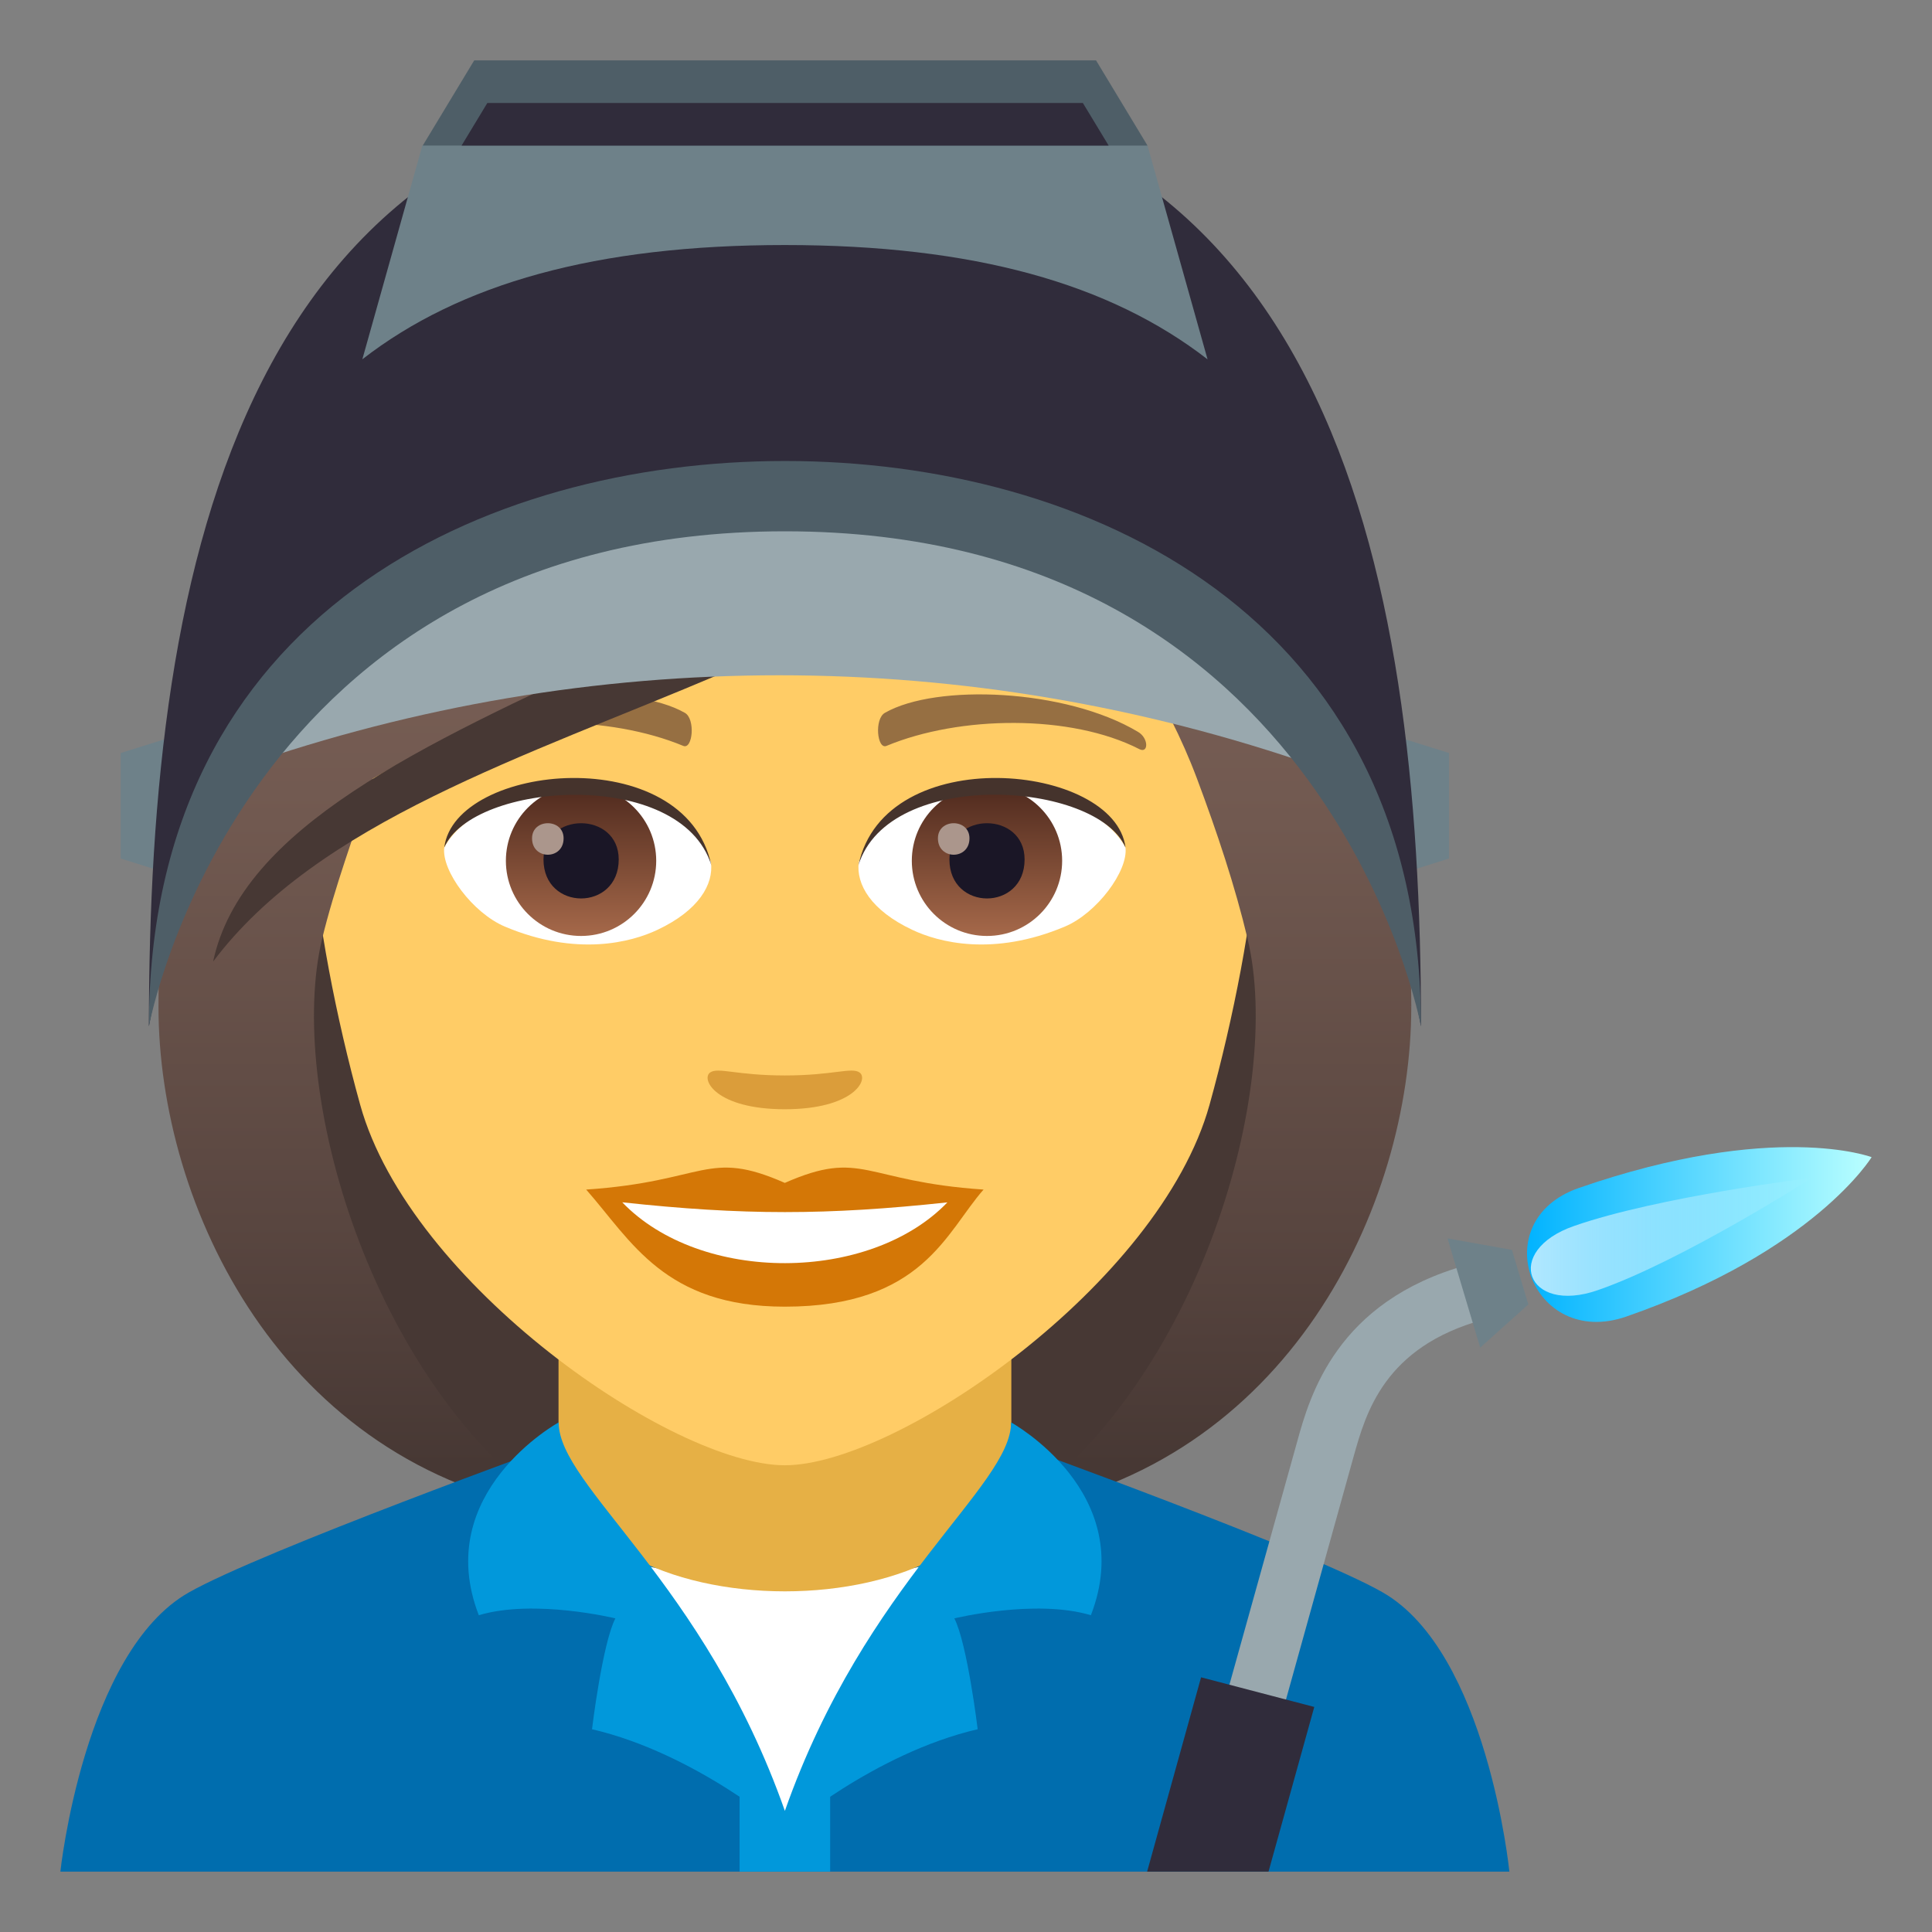 <?xml version="1.0" encoding="utf-8"?>
<!-- Generator: Adobe Illustrator 15.0.0, SVG Export Plug-In . SVG Version: 6.00 Build 0)  -->
<!DOCTYPE svg PUBLIC "-//W3C//DTD SVG 1.1//EN" "http://www.w3.org/Graphics/SVG/1.1/DTD/svg11.dtd">
<svg version="1.1" id="Layer_1" xmlns:x="http://ns.adobe.com/Extensibility/1.0/" xmlns:i="http://ns.adobe.com/AdobeIllustrator/10.0/" xmlns:graph="http://ns.adobe.com/Graphs/1.0/"
	 xmlns="http://www.w3.org/2000/svg" xmlns:xlink="http://www.w3.org/1999/xlink" xmlns:a="http://ns.adobe.com/AdobeSVGViewerExtensions/3.0/"
	 x="0px" y="0px" width="64px" height="64px" viewBox="0 0 64 64" enable-background="new 0 0 64 64" xml:space="preserve">
<rect x="0" y="0" width="64" height="64" fill="#808080" stroke="none"/>
<path fill="#473834" d="M33.582,50.056c15.168-6.066,11.65-20.476,11.65-20.476H6.766c0,0-3.516,14.409,11.648,20.476
	c0,0,3.035,0.759,7.584,0.759C30.549,50.814,33.582,50.056,33.582,50.056z"/>
<linearGradient id="SVGID_1_" gradientUnits="userSpaceOnUse" x1="40.166" y1="50.812" x2="40.166" y2="5.428">
	<stop  offset="0.05" style="stop-color:#473834"/>
	<stop  offset="0.227" style="stop-color:#594640"/>
	<stop  offset="0.52" style="stop-color:#715950"/>
	<stop  offset="0.7" style="stop-color:#7A6056"/>
	<a:midPointStop  offset="0.05" style="stop-color:#473834"/>
	<a:midPointStop  offset="0.4" style="stop-color:#473834"/>
	<a:midPointStop  offset="0.7" style="stop-color:#7A6056"/>
</linearGradient>
<path fill="url(#SVGID_1_)" d="M41.332,31.118c1.172,4.932-1.553,14.6-7.75,18.938c9.102-1.517,13.168-10.11,13.168-16.704
	L41.332,31.118z"/>
<linearGradient id="SVGID_2_" gradientUnits="userSpaceOnUse" x1="1768.98" y1="50.812" x2="1768.98" y2="5.428" gradientTransform="matrix(-1 0 0 1 1780.814 0)">
	<stop  offset="0.05" style="stop-color:#473834"/>
	<stop  offset="0.227" style="stop-color:#594640"/>
	<stop  offset="0.52" style="stop-color:#715950"/>
	<stop  offset="0.7" style="stop-color:#7A6056"/>
	<a:midPointStop  offset="0.05" style="stop-color:#473834"/>
	<a:midPointStop  offset="0.4" style="stop-color:#473834"/>
	<a:midPointStop  offset="0.7" style="stop-color:#7A6056"/>
</linearGradient>
<path fill="url(#SVGID_2_)" d="M10.666,31.118c-1.172,4.932,1.555,14.6,7.752,18.938C9.316,48.539,5.25,39.945,5.25,33.352
	L10.666,31.118z"/>
<path fill="#006DAE" d="M6.255,52.752c2.401-1.365,12.363-4.969,12.363-4.969h14.84c0,0,9.955,3.596,12.343,4.965
	C49.271,54.732,50,62,50,62H2C2,62,2.774,54.729,6.255,52.752z"/>
<rect x="24.5" y="54.484" fill="#0198DB" width="3" height="7.516"/>
<path fill="#FFFFFF" d="M32.239,51.434c-1.915,0.602-4.032,0.945-6.239,0.945c-2.205,0-4.326-0.344-6.239-0.945L26,60.257
	L32.239,51.434z"/>
<path fill="#E6B045" d="M18.502,47.947c0,6.358,15,6.358,15,0c0-2.164,0-7.035,0-7.035h-15
	C18.502,40.912,18.502,45.783,18.502,47.947z"/>
<path fill="#0198DB" d="M33.494,47.119c0,2.123-4.815,5.253-7.494,12.869c-2.681-7.616-7.494-10.746-7.494-12.869
	c0,0-4.22,2.318-2.645,6.387c1.842-0.55,4.524,0.105,4.524,0.105c-0.431,0.835-0.774,3.672-0.774,3.672
	C23.051,58.082,26,60.632,26,60.632s2.949-2.55,6.387-3.349c0,0-0.344-2.837-0.773-3.672c0,0,2.684-0.655,4.523-0.105
	C37.714,49.438,33.494,47.119,33.494,47.119z"/>
<path fill="#FFCC66" d="M26,7.59c-11.006,0-16.307,8.962-15.645,20.485c0.137,2.315,0.781,5.656,1.576,8.52
	C13.582,42.546,22.291,48.539,26,48.539c3.707,0,12.416-5.993,14.068-11.944c0.795-2.863,1.439-6.204,1.574-8.52
	C42.305,16.552,37.006,7.59,26,7.59z"/>
<path fill="#D47706" d="M25.998,39.185c-2.578-1.135-2.6-0.047-6.58,0.221c1.494,1.697,2.594,3.879,6.578,3.879
	c4.574,0,5.348-2.479,6.586-3.879C28.596,39.138,28.58,38.05,25.998,39.185z"/>
<path fill="#FFFFFF" d="M20.613,39.828c2.6,2.705,8.205,2.669,10.771,0.002C27.383,40.26,24.615,40.26,20.613,39.828z"/>
<path fill="#966F42" d="M37.693,24.241c-2.391-1.426-6.68-1.6-8.377-0.629c-0.359,0.196-0.262,1.226,0.049,1.097
	c2.42-1.007,6.107-1.058,8.379,0.108C38.049,24.971,38.057,24.448,37.693,24.241z"/>
<path fill="#966F42" d="M14.305,24.241c2.391-1.426,6.678-1.6,8.379-0.629c0.359,0.196,0.264,1.226-0.049,1.097
	c-2.422-1.007-6.105-1.06-8.381,0.108C13.949,24.971,13.943,24.448,14.305,24.241z"/>
<path fill="#DB9D3A" d="M28.473,35.527c-0.262-0.184-0.877,0.099-2.475,0.099c-1.596,0-2.211-0.282-2.473-0.099
	c-0.314,0.221,0.184,1.218,2.473,1.218S28.789,35.749,28.473,35.527z"/>
<path id="Path_549_" fill="#FFFFFF" d="M23.551,28.564c0.094,0.728-0.4,1.591-1.77,2.237c-0.869,0.412-2.678,0.896-5.055-0.106
	c-1.064-0.448-2.104-1.847-2.01-2.62C16.004,25.646,22.346,25.291,23.551,28.564z"/>
<linearGradient id="Oval_1_" gradientUnits="userSpaceOnUse" x1="-425.493" y1="477.545" x2="-425.493" y2="478.304" gradientTransform="matrix(6.57 0 0 -6.57 2814.78 3168.528)">
	<stop  offset="0" style="stop-color:#A6694A"/>
	<stop  offset="1" style="stop-color:#4F2A1E"/>
	<a:midPointStop  offset="0" style="stop-color:#A6694A"/>
	<a:midPointStop  offset="0.5" style="stop-color:#A6694A"/>
	<a:midPointStop  offset="1" style="stop-color:#4F2A1E"/>
</linearGradient>
<circle id="Oval_62_" fill="url(#Oval_1_)" cx="19.248" cy="28.515" r="2.49"/>
<path id="Path_548_" fill="#1A1626" d="M18.004,28.47c0,1.723,2.492,1.723,2.492,0C20.496,26.87,18.004,26.87,18.004,28.47z"/>
<path id="Path_547_" fill="#AB968C" d="M17.625,27.771c0,0.724,1.045,0.724,1.045,0C18.67,27.103,17.625,27.103,17.625,27.771z"/>
<path id="Path_484_" fill="#45332C" d="M23.563,28.66c-1.012-3.251-7.908-2.771-8.846-0.585
	C15.064,25.276,22.701,24.537,23.563,28.66z"/>
<path id="Path_483_" fill="#FFFFFF" d="M28.447,28.564c-0.092,0.728,0.402,1.591,1.771,2.237c0.869,0.412,2.678,0.896,5.055-0.106
	c1.066-0.448,2.104-1.847,2.01-2.62C35.996,25.646,29.654,25.291,28.447,28.564z"/>
<linearGradient id="Oval_2_" gradientUnits="userSpaceOnUse" x1="-426.145" y1="477.545" x2="-426.145" y2="478.304" gradientTransform="matrix(6.57 0 0 -6.57 2832.511 3168.528)">
	<stop  offset="0" style="stop-color:#A6694A"/>
	<stop  offset="1" style="stop-color:#4F2A1E"/>
	<a:midPointStop  offset="0" style="stop-color:#A6694A"/>
	<a:midPointStop  offset="0.5" style="stop-color:#A6694A"/>
	<a:midPointStop  offset="1" style="stop-color:#4F2A1E"/>
</linearGradient>
<circle id="Oval_61_" fill="url(#Oval_2_)" cx="32.695" cy="28.515" r="2.49"/>
<path id="Path_482_" fill="#1A1626" d="M31.451,28.47c0,1.723,2.49,1.723,2.49,0C33.941,26.87,31.451,26.87,31.451,28.47z"/>
<path id="Path_481_" fill="#AB968C" d="M31.07,27.771c0,0.724,1.045,0.724,1.045,0C32.115,27.103,31.07,27.103,31.07,27.771z"/>
<path id="Path_480_" fill="#45332C" d="M28.438,28.66c1.01-3.249,7.902-2.784,8.846-0.585C36.934,25.276,29.299,24.537,28.438,28.66
	z"/>
<linearGradient id="SVGID_3_" gradientUnits="userSpaceOnUse" x1="26" y1="50.81" x2="26" y2="5.427">
	<stop  offset="0.05" style="stop-color:#473834"/>
	<stop  offset="0.227" style="stop-color:#594640"/>
	<stop  offset="0.52" style="stop-color:#715950"/>
	<stop  offset="0.7" style="stop-color:#7A6056"/>
	<a:midPointStop  offset="0.05" style="stop-color:#473834"/>
	<a:midPointStop  offset="0.4" style="stop-color:#473834"/>
	<a:midPointStop  offset="0.7" style="stop-color:#7A6056"/>
</linearGradient>
<path fill="url(#SVGID_3_)" d="M38.385,9.198c1.258-1.794-9.387-5.582-19.438-3.023C8.908,8.474,5.25,23.515,5.25,33.352
	c0.898,0.712,4.396-1.065,5.416-2.233c0.416-1.722,1.072-3.493,1.684-5.328c7.539-4.365,16.07-5.393,21.992-10.617
	c-0.758,2.275,3.256,5.145,5.309,10.617c0.664,1.774,1.26,3.553,1.682,5.328c1.674,1.54,3.014,2.268,5.418,2.233
	C46.75,25.032,42.41,8.037,38.385,9.198z"/>
<path fill="#473834" d="M7.059,31.855c6.943-9.247,27.438-8.62,31.326-22.657C30.834,20.979,8.955,22.967,7.059,31.855z"/>
<path fill="#99A8AE" d="M43.637,25.398c-11.585-4.038-24.064-4.038-35.647,0c-0.485-1.6-0.968-3.198-1.451-4.798
	c12.525-4.367,26.021-4.367,38.55,0C44.604,22.2,44.12,23.798,43.637,25.398z"/>
<polygon fill="#6E8189" points="4,24.944 4,28.44 6.183,29.125 6.183,24.261 "/>
<polygon fill="#6E8189" points="48,24.944 48,28.44 45.817,29.125 45.817,24.261 "/>
<path fill="#302C3B" d="M47.072,34c0-15.33-3.023-31.319-21.07-31.319C7.954,2.681,4.933,18.67,4.933,34
	c0,0,3.021-18.664,21.069-18.664C44.05,15.336,47.072,34,47.072,34z"/>
<path fill="#6E8189" d="M26,8.117c6.258,0,10.764,1.276,14.002,3.787l-1.989-7.081c-12.011-2.823-24.023,0-24.023,0l-1.987,7.079
	C15.236,9.393,19.744,8.117,26,8.117z"/>
<polygon fill="#4E5E67" points="38.013,4.823 36.308,2 15.709,2 14.004,4.822 "/>
<polygon fill="#302C3B" points="36.726,4.823 35.872,3.412 16.143,3.412 15.29,4.823 "/>
<path fill="#4E5E67" d="M47.072,34c0-13.688-11.139-18.729-21.07-18.729c-9.93,0-21.069,5.042-21.069,18.729
	c0,0,3.021-16.4,21.069-16.4C44.05,17.6,47.072,34,47.072,34z"/>
<path fill="#99A8AE" d="M42.307,57.352l-1.875-0.49l2.535-9.092c0.418-1.517,1.299-4.672,5.639-5.868l0.533,1.813
	c-3.287,0.902-3.895,3.094-4.301,4.543L42.307,57.352z"/>
<linearGradient id="SVGID_4_" gradientUnits="userSpaceOnUse" x1="50.585" y1="40.895" x2="62" y2="40.895">
	<stop  offset="0" style="stop-color:#01B3FF"/>
	<stop  offset="1" style="stop-color:#BAFFFF"/>
	<a:midPointStop  offset="0" style="stop-color:#01B3FF"/>
	<a:midPointStop  offset="0.5" style="stop-color:#01B3FF"/>
	<a:midPointStop  offset="1" style="stop-color:#BAFFFF"/>
</linearGradient>
<path fill="url(#SVGID_4_)" d="M62,38.332c0,0-3.223-1.223-9.705,1.023c-3.141,1.096-1.564,5.348,1.578,4.258
	C60.104,41.449,62,38.332,62,38.332z"/>
<linearGradient id="SVGID_5_" gradientUnits="userSpaceOnUse" x1="50.711" y1="40.971" x2="60.031" y2="40.971">
	<stop  offset="0" style="stop-color:#FFFFFF;stop-opacity:0.69"/>
	<stop  offset="1" style="stop-color:#FFFFFF;stop-opacity:0"/>
	<a:midPointStop  offset="0" style="stop-color:#FFFFFF;stop-opacity:0.69"/>
	<a:midPointStop  offset="0.5" style="stop-color:#FFFFFF;stop-opacity:0.69"/>
	<a:midPointStop  offset="1" style="stop-color:#FFFFFF;stop-opacity:0"/>
</linearGradient>
<path fill="url(#SVGID_5_)" d="M52.939,42.735c-2.381,0.836-3.172-1.303-0.787-2.126c2.783-0.97,7.879-1.595,7.879-1.595
	S55.725,41.768,52.939,42.735"/>
<polygon fill="#6E8189" points="49.033,44.642 47.951,41.023 50.084,41.404 50.629,43.21 "/>
<polygon fill="#302C3B" points="42.021,62 43.537,56.545 39.787,55.563 38,62 "/>
</svg>
